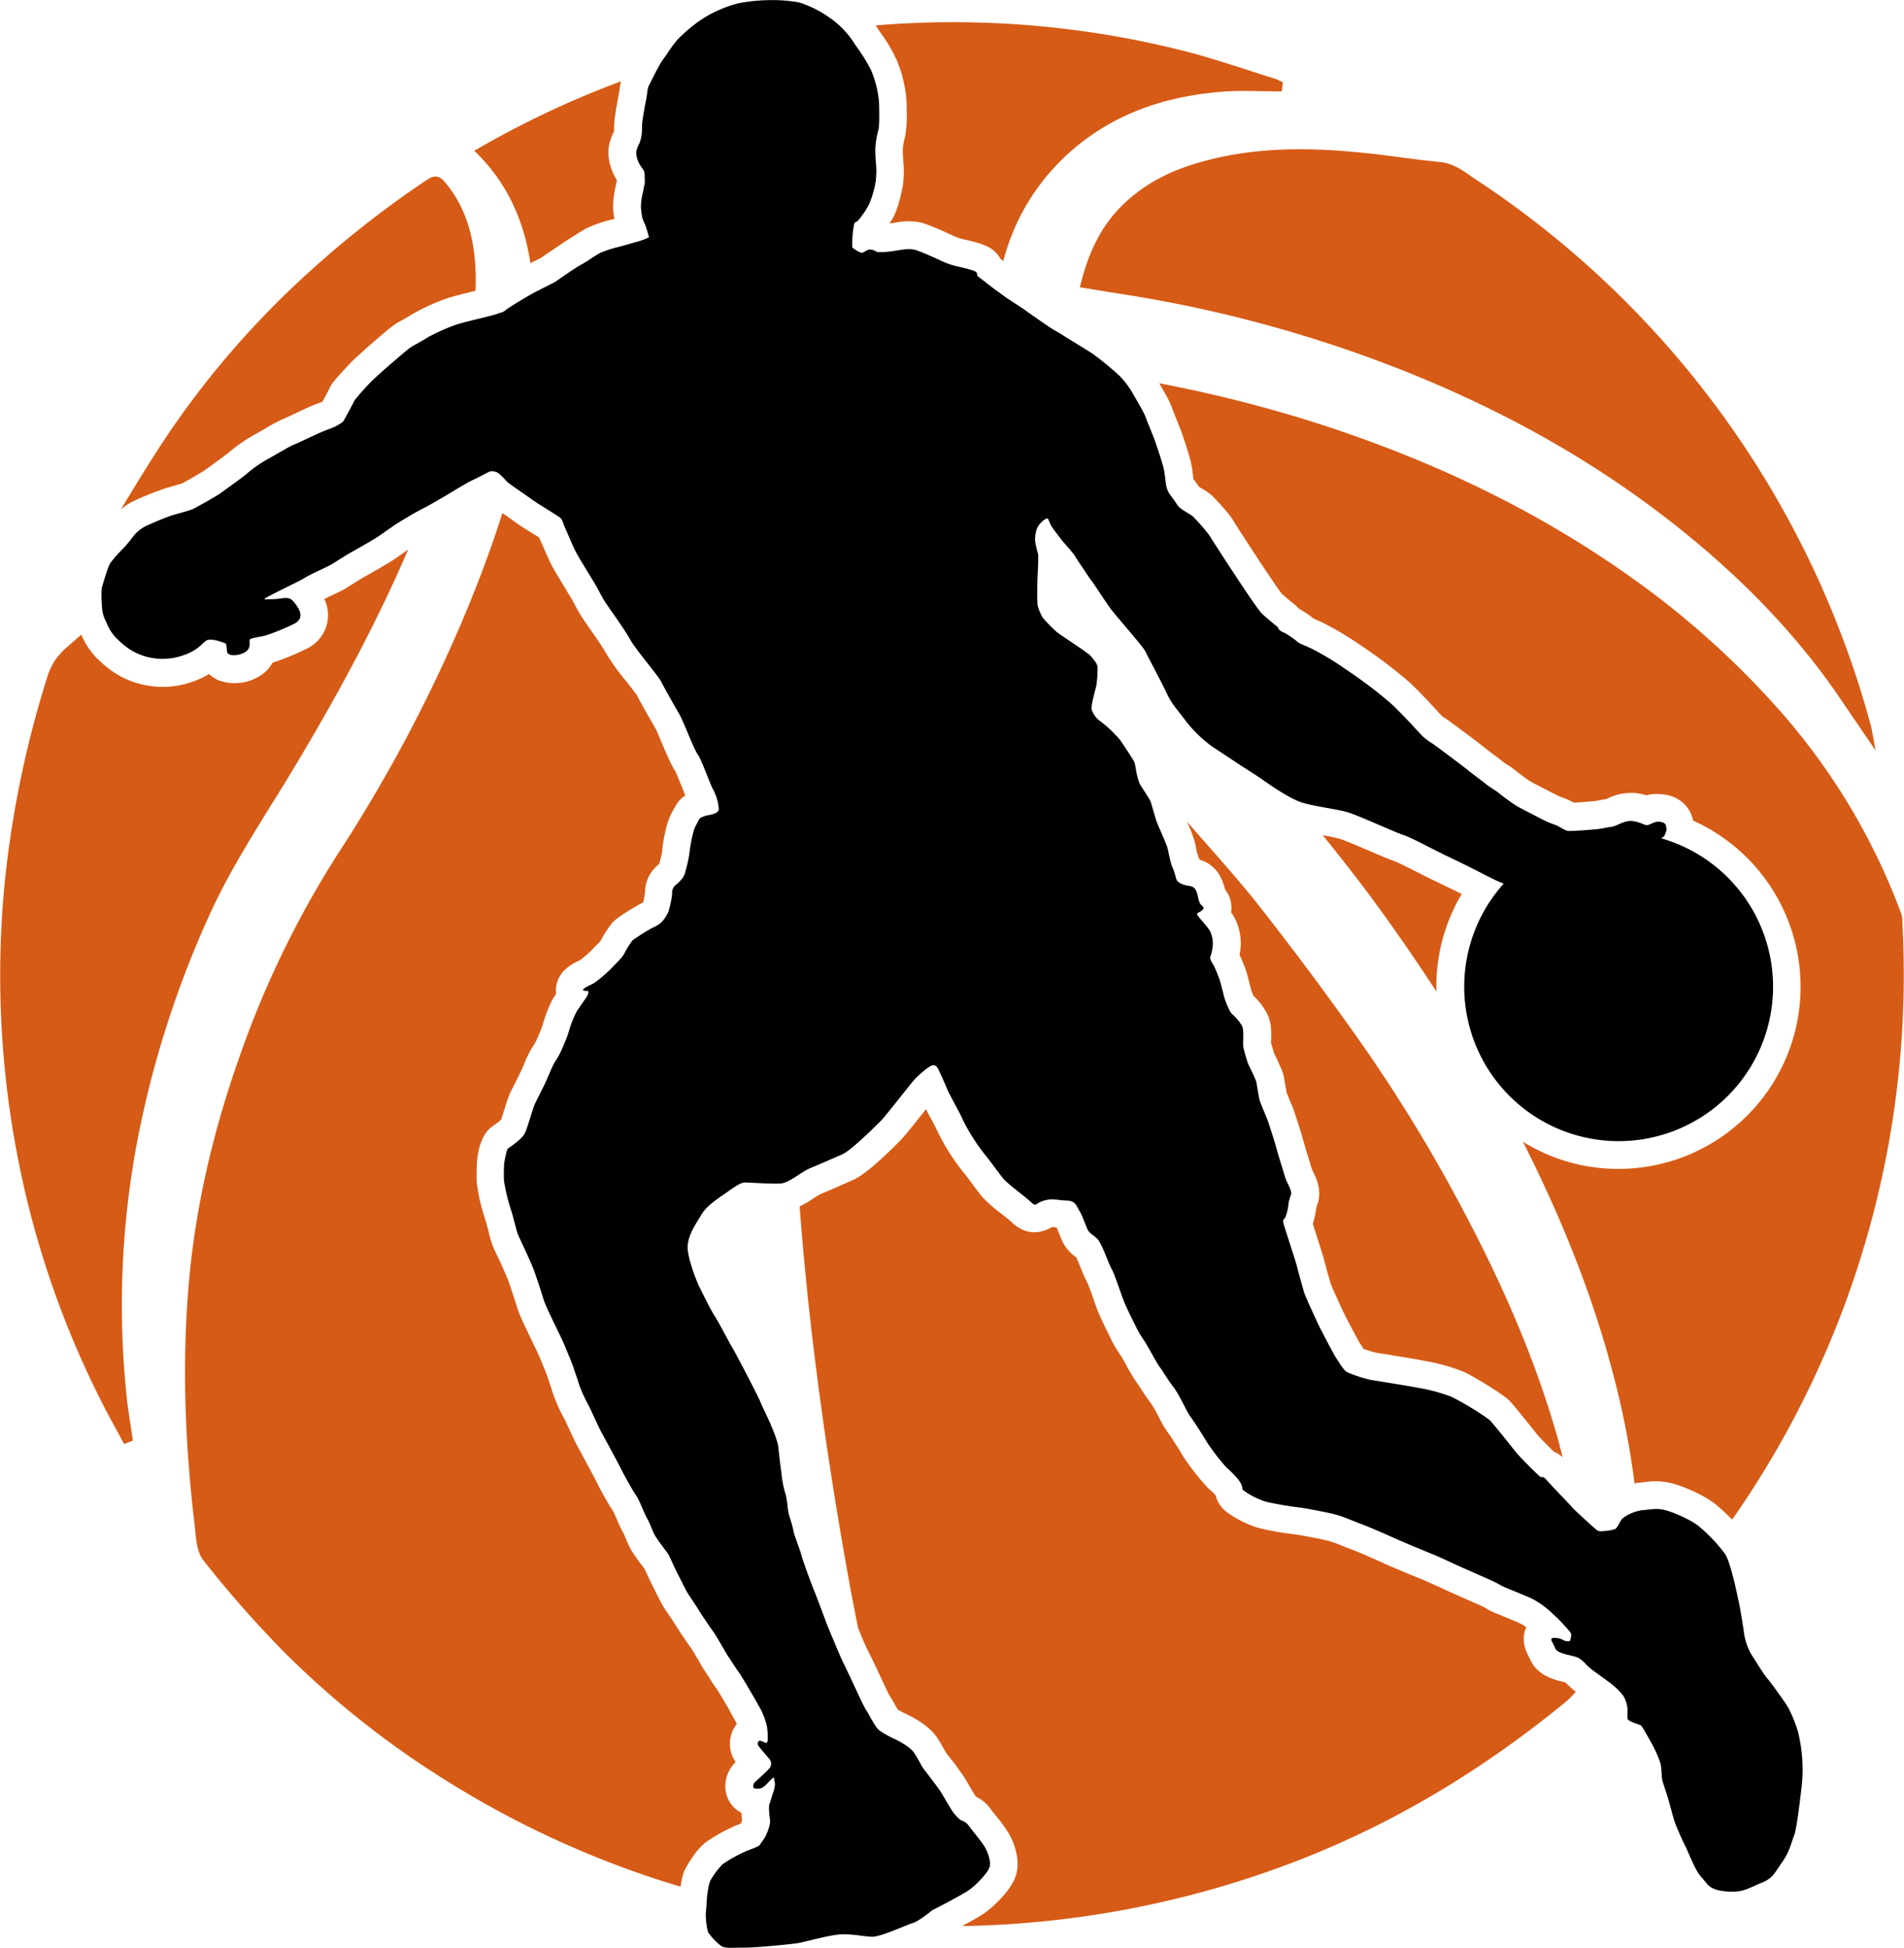 <svg id="katman_1" data-name="katman 1" xmlns="http://www.w3.org/2000/svg" viewBox="0 0 553.98 566.93"><defs><style>.cls-1{fill:#d65b16;}.cls-2{fill:#010101;}</style></defs><path class="cls-1" d="M378.63,23.33a7.47,7.47,0,0,0-1.19-.49c-2.79-.86-5.59-1.77-8.41-2.69-6.25-2-12.7-4.09-19.18-5.67a273.73,273.73,0,0,0-88.47-7.13c.33.51.62,1,.86,1.37l.27.4A47.44,47.44,0,0,1,267.27,17a37.09,37.09,0,0,1,3.1,13.23l0,1.54a36.33,36.33,0,0,1-.45,7.91l-.06.26a20.11,20.11,0,0,0-.62,3.42c0,.91,0,1.59.06,2.07s.05.67.05.92l0,.21a28.81,28.81,0,0,1-.14,7.69c-.13.65-1.23,6.49-3,9.42-.3.48-.54.91-.81,1.31a1.46,1.46,0,0,0,.38-.05l1-.13a18.21,18.21,0,0,1,8.09,0,69.21,69.21,0,0,1,7.91,3.25l1.21.54a10.73,10.73,0,0,0,2.34.86l.62.14c5.11,1.21,8.18,1.93,10.3,5,.16.25.3.46.43.7l.67.51c.06,0,.08.08.14.11A63.57,63.57,0,0,1,317,45c12-11,26.93-17,45.7-18.39,3.58-.27,7.26-.19,10.81-.11,1.67,0,3.34.05,5,.05h1l.3-2.69ZM145.81,43.12l-1.24.7,1,1c9.63,9.69,13.69,21,15.33,31.71l1.24-.61c.78-.38,1.43-.7,1.83-.92.75-.54,2.31-1.59,3.71-2.53l1.7-1.15c1.07-.76,2-1.32,2.88-1.89l1.31-.83c1.54-1,3.07-1.88,3.63-2.21a38.89,38.89,0,0,1,7.4-2.55l.73-.16a24.65,24.65,0,0,1-.38-3.5,26.63,26.63,0,0,1,.62-5.43c.11-.41.21-1,.29-1.45l.17-.81c0-.06,0-.11,0-.16a15.78,15.78,0,0,1-1-1.83,16.39,16.39,0,0,1-1.32-4.44,11.3,11.3,0,0,1,.33-4.87,14.33,14.33,0,0,1,1.13-2.85c0-.13.08-.29.08-.38,0-1,0-1.82.08-2.55.08-1.53.94-6.35,1.26-8,.14-.62.19-1.13.27-1.56a18.05,18.05,0,0,1,.4-2.23A273,273,0,0,0,145.81,43.12Zm-9.6,10.06c-1.16-1.42-2.61-2.77-5.25-1A291.66,291.66,0,0,0,96.21,79.38a260.55,260.55,0,0,0-39.62,45.27c-4.79,7-9.3,14.41-13.66,21.57-.4.67-.83,1.37-1.24,2a18.33,18.33,0,0,1,4.12-2.63l.29-.14A88.66,88.66,0,0,1,54.84,142l2.32-.67c1.07-.32,1.93-.54,2.5-.75.73-.38,5.32-3,6.27-3.64l1.37-1c1.5-1.08,5-3.58,5.89-4.36a47.58,47.58,0,0,1,7.45-5.16l2.77-1.56a49.76,49.76,0,0,1,5.57-3c.61-.24,2.09-.94,3.6-1.64,1.91-.91,3.87-1.83,4.73-2.18l1.64-.64,1.43-.54c.7-1.32,1.72-3.17,2-3.79.56-1.35,1.4-2.4,5.46-6.75l.48-.52c1.29-1.39,5.73-5.29,6.4-5.89l1-.83c4.09-3.55,5.54-4.71,6.83-5.41,2.34-1.26,3.5-2,3.82-2.2a62.58,62.58,0,0,1,10.06-4.63c1.53-.54,3.93-1.13,7.4-2l1.07-.24c.06-1,.09-1.94.09-2.93C145,69.45,142.15,60.39,136.21,53.18ZM123.94,160.85c-1.18.83-2.42,1.72-3.71,2.53-2.34,1.45-6.83,4-8.2,4.76-.76.43-2.1,1.29-3.23,2-.78.51-1.48.94-1.88,1.18-.7.41-1.59.84-3.39,1.67-.68.35-1.72.83-2.59,1.26a11,11,0,0,1,.89,6.67,10.84,10.84,0,0,1-6.18,7.88,74.22,74.22,0,0,1-9.77,4,11,11,0,0,1-4.49,4.3,13.72,13.72,0,0,1-11.11.86,9.47,9.47,0,0,1-2.9-1.88,24.23,24.23,0,0,1-5.17,2.37,25.57,25.57,0,0,1-14.06.72,24.79,24.79,0,0,1-9.63-4.41,23.88,23.88,0,0,1-2.67-2.26l-.8-.72a21.6,21.6,0,0,1-4.82-7.16c-1.39,1.21-2.79,2.45-4.22,3.71a17.67,17.67,0,0,0-5.57,8.26A299.43,299.43,0,0,0,8,256.2a277.55,277.55,0,0,0,2.8,75.5,272.11,272.11,0,0,0,25.5,76.52c1.29,2.58,2.69,5.11,4.06,7.61.62,1.16,1.26,2.31,1.88,3.5l.46.83,2.53-1-.59-4c-.35-2.26-.68-4.52-1-6.78a255.59,255.59,0,0,1,4.12-82.52,290.66,290.66,0,0,1,19.72-59.58c5.05-11.21,11.67-21.84,18-32.11,2.16-3.44,4.31-6.91,6.4-10.41,14.21-23.59,25-44.22,33.46-63.93C124.91,160.15,124.43,160.5,123.94,160.85Zm98.34,366.6a9.61,9.61,0,0,1-1.94-1.37,8.55,8.55,0,0,1-2.72-6.32,9.79,9.79,0,0,1,3-7.08,8.93,8.93,0,0,1-1.66-5.11,9.14,9.14,0,0,1,2-6,.1.1,0,0,1,0-.05l-1.08-1.91c-.43-.76-.78-1.4-1-1.89l-.48-.83c-2.29-3.93-3.1-5.19-3.37-5.6-.53-.67-1.34-1.9-2-3-.3-.48-.56-.91-.75-1.15a34.85,34.85,0,0,1-2.37-3.88c-.7-1.15-1.83-3.09-2.18-3.6-1-1.35-4-5.81-4.87-7.26-.4-.68-1.18-1.81-1.85-2.77-.49-.73-.92-1.35-1.16-1.75-.62-.94-1.32-2.34-2.45-4.57-.37-.76-.72-1.43-.91-1.81-.35-.67-.94-1.91-1.51-3.14-.29-.68-.62-1.35-.83-1.81-.14-.18-.38-.51-.67-.91a48.91,48.91,0,0,1-3.42-4.92,29.58,29.58,0,0,1-1.43-3.12c-.21-.51-.51-1.24-.67-1.51a34.88,34.88,0,0,1-1.88-3.95c-.3-.7-.78-1.83-1-2.26a86.5,86.5,0,0,1-5.05-8.93h0c-.19-.4-1.13-2.21-5.27-9.85l-.35-.64c-.38-.67-1.4-2.88-2.31-4.84l-1.27-2.69a47.81,47.81,0,0,1-3.52-7.94c-.14-.56-.46-1.42-.7-2.18s-.57-1.66-.73-2.2c-.32-.94-2.15-5.41-2.74-6.7-.27-.62-1.08-2.31-1.94-4.09-1.07-2.23-2.2-4.54-2.55-5.38l-.11-.24a33.45,33.45,0,0,1-1.83-4.84c-.27-.89-1.75-5.38-2.31-6.94-.38-1-2.23-5.14-2.77-6.27,0,0-1.37-2.79-1.91-4.22a30.45,30.45,0,0,1-1-3.66c-.35-1.26-.7-2.69-.94-3.36a58.68,58.68,0,0,1-2.48-10.6c-.13-2,0-4.92,0-5.48,0-.73.37-7.37,3.71-10.44a14,14,0,0,1,1.42-1.1,23.12,23.12,0,0,0,1.91-1.48c.33-.92.84-2.5,1.11-3.44a40.89,40.89,0,0,1,1.53-4.36c.27-.59.89-1.78,1.51-3s1.15-2.31,1.5-3c.24-.51.57-1.29.92-2.07a34.3,34.3,0,0,1,2.39-5l.16-.27a13.61,13.61,0,0,0,1.18-2c.68-1.51,1.51-3.55,1.7-4.09,1.69-5.81,3-7.82,3.42-8.5l.59-.88a8.38,8.38,0,0,1,2.47-6.94,13.53,13.53,0,0,1,4.17-2.72,3,3,0,0,1,.35-.19,41.08,41.08,0,0,0,3.31-2.82q.72-.81,1.53-1.62c.38-.37.92-.91,1.13-1.18a32.41,32.41,0,0,1,3.42-5.27c1.77-2,8.12-5.46,8.17-5.52l.54-.24a1.18,1.18,0,0,0,.19-.11,1.51,1.51,0,0,0,.13-.26,25.44,25.44,0,0,0,.49-2.86,10.38,10.38,0,0,1,3.41-7.5c.27-.27.52-.48.73-.67l0-.11a32.13,32.13,0,0,0,.83-3.39c0-1.45,1.1-7.91,2.29-10.25a28.46,28.46,0,0,1,2.39-4.25,8.68,8.68,0,0,1,2.07-1.88c-.32-.75-.67-1.67-1.1-2.74-.57-1.37-1.45-3.61-1.86-4.41-1-1.46-1.91-3.5-3.82-8-.61-1.45-1.56-3.69-1.85-4.28-.75-1.26-4.17-7.15-5.41-9.63-.45-.7-2-2.71-3.09-4.06a68.74,68.74,0,0,1-6-8.36c-.83-1.56-3.38-5.22-4.92-7.4-1-1.51-1.91-2.77-2.26-3.34-.59-1-1.18-2-1.77-3.12-.32-.61-.67-1.26-1-1.85s-1-1.59-1.7-2.83c-2-3.28-3.5-5.72-4.17-7.07s-1.48-3.15-2.18-4.79c-.32-.72-.64-1.48-1-2.2-.17-.38-.3-.7-.43-1l-1-.62c-2.64-1.64-4.76-2.95-6.08-3.92-.78-.59-1.91-1.37-3-2.15-.22-.14-.41-.3-.59-.41-3,9.58-6.73,19.61-11.22,30.31a437.64,437.64,0,0,1-35.26,66.74,280.62,280.62,0,0,0-29.45,59.6C68.16,330,63.15,352.7,61.35,375.24c-1.69,21.2-1.1,43.44,1.8,68.05.06.59.14,1.24.19,1.86.3,3.12.62,6.61,2.48,8.93A321.78,321.78,0,0,0,88.57,480a263.28,263.28,0,0,0,46,36.93,279.42,279.42,0,0,0,60.49,29q4.71,1.61,9.52,3l.16-.92a15.38,15.38,0,0,1,1-3.82c.29-.64,3.15-5.83,6.13-8.12a50.42,50.42,0,0,1,9-5l1.26-.48a6.11,6.11,0,0,0,.35-.89C222.41,529,222.33,528.2,222.28,527.45Zm242.07-35.8a22.61,22.61,0,0,1-2.07-1.91,2.08,2.08,0,0,0-.22-.21c-.16-.06-.32-.08-.51-.14-2.74-.64-7.85-1.88-9.9-6.83a4.12,4.12,0,0,0-.35-.7c-1.93-3.58-1.56-6.43-.67-8.39a9.07,9.07,0,0,0-1.61-1.05c-1.62-.75-4.23-1.8-6.06-2.56l-1.26-.51A20.12,20.12,0,0,1,439,468a15.43,15.43,0,0,0-1.93-1c-2.8-1.21-7.59-3.33-9.71-4.3l-2-.92c-1.75-.8-3.72-1.72-4.87-2.18-1.78-.7-7.51-3.09-10-4.16l-2.21-1c-2.47-1.11-6.18-2.77-8.15-3.5-1.13-.4-2.2-.83-3.2-1.24a30.71,30.71,0,0,0-3.68-1.34c-2.05-.54-7.42-1.56-9.25-1.83l-1.35-.19a82.15,82.15,0,0,1-9.82-1.75c-3.38-.94-8.63-3.63-10.57-5.78a8.87,8.87,0,0,1-2-3.71,8.61,8.61,0,0,0-1.13-1.18c-.35-.3-.73-.62-1.37-1.27a68.91,68.91,0,0,1-7.05-9.09c-1.42-2.39-3.44-5.57-4.14-6.46a31.62,31.62,0,0,1-2.82-4.78,36.27,36.27,0,0,0-2.24-3.93c-1.26-1.67-2.23-3.15-3-4.36-.35-.54-.65-1-.92-1.37a44.38,44.38,0,0,1-3.17-5.19c-.65-1.18-1.29-2.34-1.72-3l-.67-1A31.23,31.23,0,0,1,330,390l-.61-1.29c-1-2.05-2.56-5.14-3.39-7.21-.35-.92-.84-2.23-1.32-3.66s-1.45-4.06-1.8-4.79a35.92,35.92,0,0,1-1.72-3.82c-.38-.94-1.05-2.58-1.48-3.44a.92.92,0,0,0-.19-.13,12.13,12.13,0,0,1-3.85-4.55c-.24-.48-.56-1.34-.94-2.28-.19-.43-.46-1.16-.7-1.7-.13,0-.24,0-.38-.05-.35,0-.86-.08-1-.08-4.06,2.47-8.31,1.91-11.75-1.46-.41-.4-1.91-1.58-2.88-2.36a41.81,41.81,0,0,1-5.52-4.82c-.78-.91-1.83-2.28-3-3.9-1-1.34-2-2.71-2.74-3.57a62.94,62.94,0,0,1-7.43-11.79c-.32-.75-1.39-2.79-2.2-4.27-.43-.81-.81-1.51-1.13-2.13-.24.33-.48.65-.75,1-4.09,5.11-5.6,7-6.41,7.8-.94,1-9.33,9.66-13.82,11.7-1.75.78-6.19,2.77-9.58,4.17a22.07,22.07,0,0,0-2.23,1.35,38.88,38.88,0,0,1-3.95,2.31c2.12,28.24,5.75,57.77,11.13,90.29,1.78,10.54,3.63,21.41,5.89,32.38,1.4,3.45,2.29,5.46,2.56,6s1.13,2.18,3.93,8.12l.43.92c1.69,3.68,2.2,4.57,2.26,4.68.24.32.7,1.13,1.21,2,.29.51.78,1.4,1.15,2a24.83,24.83,0,0,0,2.21,1.18c3,1.38,7,3.72,9.17,6.89,1,1.51,1.91,3.15,2.45,4.12l.13.24c.19.27.46.62.81,1.07a83.13,83.13,0,0,1,4.92,6.75c.62,1.11,2.5,4.28,2.88,4.87a1.12,1.12,0,0,0,.19.22,11.12,11.12,0,0,1,4.54,4c.11.13.54.7,1.05,1.32a43.84,43.84,0,0,1,4.06,5.56c.84,1.51,3.47,6.84,2,11.87-1.35,4.65-7.1,9.73-9.52,11.35-1.4.94-3.9,2.31-6.19,3.55a283.17,283.17,0,0,0,101.8-20.69c26-10.62,49.95-25.06,73.38-44.16a21.67,21.67,0,0,0,3.36-3.34C464.8,492,464.53,491.81,464.35,491.65Zm-4-71.17c-5.7-20.79-14.41-42.28-26.65-65.65a456.21,456.21,0,0,0-31.47-51.91c-9.39-13.32-19.23-26.52-29.27-39.3-4.51-5.75-9.44-11.35-14.17-16.76-2.26-2.55-4.57-5.19-6.86-7.82a51.65,51.65,0,0,1,2.05,5.13c.21.73.43,1.62.61,2.59a17.87,17.87,0,0,0,.62,2.42c.14.32.27.64.38.94a9.77,9.77,0,0,1,6.21,5.27,15.78,15.78,0,0,1,1.19,3.36,8.46,8.46,0,0,1,1.77,6.67,13.24,13.24,0,0,1,1.18,1.94,16.05,16.05,0,0,1,1.4,9.82,6.36,6.36,0,0,0-.1.64,44.52,44.52,0,0,1,2.09,5.27c.43,1.56,1,3.8,1.29,5,.09.25.41,1,.68,1.7a14.62,14.62,0,0,1,2.58,2.93l.19.27a11.89,11.89,0,0,1,2.34,6.64,30.14,30.14,0,0,1,0,3.15c0,.24,0,.46,0,.67.24.92.67,2.31.88,3,.09.19.19.43.33.7,1.77,3.71,2.47,5.27,2.66,7.07.05.41.19,1.11.32,1.78s.22,1.29.3,1.8c.24.67.83,2.07,1.16,2.88a29.07,29.07,0,0,1,1.31,3.41c.08.3.35,1.05.65,2,.62,1.88,1.37,4.27,1.61,5.22.3,1.13,1.29,4.49,1.59,5.38.13.37.27.88.46,1.47a22.38,22.38,0,0,0,.67,2.18l.16.33c.94,1.91,2.53,5.11,1.64,8.79a12.39,12.39,0,0,1-.59,1.83,26.73,26.73,0,0,1-1,4.79c.34,1.13.8,2.53,1.23,3.9,1.62,5.05,1.91,6,2.07,6.7s1.51,5.62,2,7.12c.27.76,2.18,4.9,2.79,6.27l.65,1.37c.51,1.16,4.14,8.07,4.84,9.2.08.13.27.43.51.78s.43.7.67,1.08c1.11.37,2.91.91,3.53,1.05.4.08,1.77.29,3.49.56,3.55.59,8.45,1.37,10.68,1.83a55.33,55.33,0,0,1,11.38,3.17c2.85,1.29,11.16,6.35,13,8.1.73.67,1.73,1.77,8.07,9.71l.51.64c.57.68,3.1,3.23,4.66,4.79a9.34,9.34,0,0,1,2.61,1.64C460.93,422.8,460.63,421.64,460.31,420.48Zm0,0c-5.7-20.79-14.41-42.28-26.65-65.65a456.21,456.21,0,0,0-31.47-51.91c-9.39-13.32-19.23-26.52-29.27-39.3-4.51-5.75-9.44-11.35-14.17-16.76-2.26-2.55-4.57-5.19-6.86-7.82a51.65,51.65,0,0,1,2.05,5.13c.21.73.43,1.62.61,2.59a17.87,17.87,0,0,0,.62,2.42c.14.32.27.64.38.94a9.77,9.77,0,0,1,6.21,5.27,15.78,15.78,0,0,1,1.19,3.36,8.46,8.46,0,0,1,1.77,6.67,13.24,13.24,0,0,1,1.18,1.94,16.05,16.05,0,0,1,1.4,9.82,6.36,6.36,0,0,0-.1.64,44.52,44.52,0,0,1,2.09,5.27c.43,1.56,1,3.8,1.29,5,.09.25.41,1,.68,1.7a14.62,14.62,0,0,1,2.58,2.93l.19.27a11.89,11.89,0,0,1,2.34,6.64,30.14,30.14,0,0,1,0,3.15c0,.24,0,.46,0,.67.24.92.67,2.31.88,3,.09.19.19.43.33.7,1.77,3.71,2.47,5.27,2.66,7.07.05.41.19,1.11.32,1.78s.22,1.29.3,1.8c.24.67.83,2.07,1.16,2.88a29.07,29.07,0,0,1,1.31,3.41c.08.3.35,1.05.65,2,.62,1.88,1.37,4.27,1.61,5.22.3,1.13,1.29,4.49,1.59,5.38.13.37.27.88.46,1.47a22.38,22.38,0,0,0,.67,2.18l.16.33c.94,1.91,2.53,5.11,1.64,8.79a12.39,12.39,0,0,1-.59,1.83,26.73,26.73,0,0,1-1,4.79c.34,1.13.8,2.53,1.23,3.9,1.62,5.05,1.91,6,2.07,6.7s1.51,5.62,2,7.12c.27.76,2.18,4.9,2.79,6.27l.65,1.37c.51,1.16,4.14,8.07,4.84,9.2.08.13.27.43.51.78s.43.7.67,1.08c1.11.37,2.91.91,3.53,1.05.4.08,1.77.29,3.49.56,3.55.59,8.45,1.37,10.68,1.83a55.33,55.33,0,0,1,11.38,3.17c2.85,1.29,11.16,6.35,13,8.1.73.67,1.73,1.77,8.07,9.71l.51.64c.57.68,3.1,3.23,4.66,4.79a9.34,9.34,0,0,1,2.61,1.64C460.93,422.8,460.63,421.64,460.31,420.48Zm99.74-152.61a9.24,9.24,0,0,0-.54-2.58,187.78,187.78,0,0,0-34.11-57.37,251.34,251.34,0,0,0-44-39.76c-26.39-18.8-55.84-33.35-90-44.51a391.93,391.93,0,0,0-47.58-12.16c2.4,4.09,3.28,5.81,3.71,7.16.22.64.86,2.23,1.46,3.71s1.1,2.77,1.34,3.42c0,0,2.18,6.13,2.8,9.11.27,1.35.4,2.56.54,3.61,0,.32.05.59.08.83l0,0c.46.62,1.05,1.42,1.62,2.26.29.19.7.45,1,.62a14.55,14.55,0,0,1,2.83,2c.05,0,5,5.06,6.24,7.37,1.26,2.1,11.78,18.29,14,21.11,1.64,1.46,2.9,2.51,3.2,2.72a8.69,8.69,0,0,1,1.69,1.59,33.78,33.78,0,0,1,4.47,3c.08,0,.19.08.29.13.65.27,1.37.57,2.26,1a95.27,95.27,0,0,1,11.25,6.72,144.76,144.76,0,0,1,13.42,10.12c2.42,2.12,6,5.91,9.06,9.28.54.56.94,1,1.1,1.18l.49.3c.54.35,1.13.72,1.77,1.21,1.11.8,8.1,6,10,7.55.83.68,1.93,1.51,3,2.26,1.19.92,2.26,1.75,2.75,2.15.21.14.64.44,1.1.7a28.21,28.21,0,0,1,2.56,1.86c.64.51,3.36,2.56,4.16,3,1.3.7,6.94,3.63,7.91,4.09a10.26,10.26,0,0,0,1.11.43,20.24,20.24,0,0,1,3,1.32l.38.21c2-.1,5.46-.37,6.34-.48.43-.05.87-.16,1.32-.24.62-.11,1.21-.24,1.83-.32a2.24,2.24,0,0,0,.22-.11,15.54,15.54,0,0,1,8.93-1.56,17.38,17.38,0,0,1,2.55.59A9.92,9.92,0,0,1,489,231c6.13.11,9.47,3.84,10.17,7.74a53,53,0,0,1-21.71,101.35,52.41,52.41,0,0,1-27.78-7.91c12.91,25.56,22,49.57,27.7,73.41a236.57,236.57,0,0,1,4.76,26,12.37,12.37,0,0,1,1.59-.21l1.53-.16a19.62,19.62,0,0,1,7.51.29c3.28.78,10,3.58,13.44,6.57.95.8,2.59,2.26,4.34,4.06a276.72,276.72,0,0,0,49.49-174.24ZM431.86,260.1c-2.37-1.21-6.14-3-8-3.9-.94-.41-2.56-1.24-4.39-2.18-2.12-1.08-6.1-3.09-7.18-3.47s-3.17-1.21-6.83-2.8c-2.93-1.26-7.88-3.39-9.31-3.76a46.05,46.05,0,0,0-4.73-1c6.21,7.64,12.16,15.3,17.89,23.29,5.4,7.5,10.43,14.9,15.22,22.24a14.74,14.74,0,0,1-.05-1.5A52.71,52.71,0,0,1,431.86,260.1Zm119.31-47.77a5,5,0,0,0-.19-.94A276.3,276.3,0,0,0,435.86,52.11c-.48-.33-1-.68-1.45-1-2.58-1.8-5.24-3.63-8.85-4-3.84-.38-7.77-.89-11.54-1.37-3.39-.46-6.75-.89-10.14-1.24-11.21-1.16-26-2.1-41,.94-13,2.64-21.95,6.86-29.15,13.67-6.11,5.78-10.14,13.17-12.67,23.29l-.3,1.15,5,.81c2.45.4,4.79.81,7.16,1.16a381.41,381.41,0,0,1,83.78,23c30.88,12.51,57.26,27.87,80.72,47,18.23,14.87,32.78,30.42,44.43,47.5l10.44,15.33Z" transform="translate(-6.57 0.04)"/><path class="cls-2" d="M531,513a45.3,45.3,0,0,0-1.26-9,38.72,38.72,0,0,0-2.85-7.1c-.78-1.4-4.8-7-6.06-8.48s-3.82-5.73-4.73-7.11a17.68,17.68,0,0,1-2.09-6.13c-.26-2-1.18-7.46-1.33-8.1s-2.37-12.22-4.18-14.92A46.18,46.18,0,0,0,501,444.2c-2.31-2-7.77-4.3-10.12-4.87s-3.92-.12-6.56.07a12.59,12.59,0,0,0-5.66,2.38c-.45.31-1.4,2.54-2,3s-3.76.81-4.61.73-1-.47-1.88-1.21-5.49-4.92-6.2-5.77-6.2-6.51-7.44-7.94-1.23-.52-1.85-.95-6-5.81-7-7.08-6.87-8.65-7.76-9.47A87.09,87.09,0,0,0,429,406.45a49.34,49.34,0,0,0-9.63-2.63c-3.2-.63-12.77-2.12-14.13-2.37a39.9,39.9,0,0,1-6.68-2.19c-1.11-.6-2.6-3.23-3.3-4.27s-4.85-9-5.42-10.27-3.48-7.48-3.83-8.68-1.87-6.62-2.09-7.64-3.87-12-4-12.83.25-.63.73-1.61a17,17,0,0,0,.88-4.22,18.49,18.49,0,0,1,.7-2.21c.25-1-1-3.11-1.39-4.06s-1.05-3.33-1.37-4.31-1.39-4.53-1.74-5.89-1.9-6-2.19-6.94-2.5-5.86-2.63-6.84-.63-3.49-.72-4.37-2.44-5.45-2.57-5.87-1-3.2-1.24-4.3,0-3-.09-4.79-.57-2-1.27-3.07a22.11,22.11,0,0,0-2.31-2.41,22.75,22.75,0,0,1-2-4.78c-.25-1.08-.79-3.14-1.2-4.6a34.72,34.72,0,0,0-1.87-4.53,7.59,7.59,0,0,1-.89-1.71c-.22-.76.29-1.08.54-2.95a8.45,8.45,0,0,0-.57-5.06c-.76-1.49-3.68-4.38-3.83-5s.82-.51,1.58-1.36-.19-.92-.73-1.84-.6-2.6-1.2-3.8-1.4-1.18-2.76-1.46a5.09,5.09,0,0,1-2.63-1.24c-.47-.47-.54-1.93-1.39-3.89s-1.11-4.44-1.55-5.93-2.86-6.65-3.24-7.86-1.49-5.19-1.68-5.63-1.74-2.82-2.82-4.5S337,223,336.71,222s-3.55-5.64-4.21-6.68a35,35,0,0,0-5.86-5.55,6.62,6.62,0,0,1-2.41-3.26c-.41-1.08,1.17-6,1.36-7.32a33.08,33.08,0,0,0,.32-5.16c-.1-1.11-1.46-2.51-2.06-3.27s-8.91-6.14-9.82-6.9a44.46,44.46,0,0,1-4.06-4.15,13.8,13.8,0,0,1-1.42-3.33c-.32-1.14-.16-6.65-.13-7.7s.36-6.83.17-7.62a23.94,23.94,0,0,1-.84-3.66,8.9,8.9,0,0,1,.53-3.63,5.23,5.23,0,0,1,1.25-1.8,4.23,4.23,0,0,1,1.74-1.19c.33-.06.7,1.44,1.2,2.27s2.4,3.21,2.87,3.88,3.38,3.8,3.85,4.61,4.59,7,5,7.46,4.09,6.11,5.36,7.89,9.57,11.15,10.26,12.61,5,9.5,6.34,12.42,3.1,4.68,5.07,7.35a37.92,37.92,0,0,0,8.24,8.07c2.63,1.68,7.31,4.85,8.46,5.58s4.75,3,6.49,4.25,7.19,5,10.55,6.17,10,1.95,13.39,2.88,14.21,6,16.46,6.68,10,4.87,12.43,6,8.25,4,10.15,5,4.61,2.35,5.68,2.78l1,.41a44.93,44.93,0,1,0,45.8-13.21c1.23-.59,1.06-1.08,1.43-1.9s.09-.86,0-1.73-1.32-1.17-2.38-1.19-2.36,1-3.17,1-1.6-.76-4-1.16-4.78,1.44-6.08,1.6-2.63.51-3.87.67-8.65.76-9.28.54a20.23,20.23,0,0,1-2.47-1.27c-.83-.48-2.35-.89-3.55-1.46s-7.1-3.64-8.33-4.31a56,56,0,0,1-5.48-3.93c-.8-.66-2.85-1.87-3.68-2.56s-3.77-2.85-5.51-4.25-8.46-6.4-9.79-7.38a23.36,23.36,0,0,1-3.26-2.38c-.95-1-6.75-7.41-9.73-10a138.57,138.57,0,0,0-12.61-9.47,80.81,80.81,0,0,0-10.17-6.12c-2-.95-3.2-1.26-3.8-1.83a27.08,27.08,0,0,0-3.8-2.63,4.3,4.3,0,0,1-1.52-.86c-.35-.38-.32-.76-.92-1.2s-2.35-1.9-4.09-3.46-15.05-22.27-15.46-23a59,59,0,0,0-4.72-5.38c-.76-.73-3.72-2-4.64-3.51s-2.09-2.89-2.33-3.32a7.2,7.2,0,0,1-.79-2.19c-.21-1.09-.28-2.71-.66-4.61s-2-6.58-2.47-8-2.47-6.13-2.88-7.36-3.35-6.13-3.7-6.78a24.84,24.84,0,0,0-3.78-5.06,90.81,90.81,0,0,0-7.91-6.51c-.86-.59-8.3-5.11-8.75-5.44s-2.8-1.62-3.9-2.35-6.6-4.59-7.15-5-5.27-3.45-5.77-3.83-1.95-1.42-3.28-2.4S292,81,291.34,80.58s-.31-.85-.69-1.4-3.92-1.33-6.13-1.85A21.1,21.1,0,0,1,280,75.64c-1.17-.52-5.61-2.57-7.3-3s-3.85,0-5.77.31-4.8.57-5.4.21a3.49,3.49,0,0,0-1.92-.59c-.76,0-1.31.64-2,.88s-2.17-.79-2.74-1.22-.26-.47-.33-1.47a29.53,29.53,0,0,1,.48-5.28c.26-1.11.33-.57,1.18-1.3a27.77,27.77,0,0,0,3.16-4.61,29.87,29.87,0,0,0,2-6.8,25.59,25.59,0,0,0,0-6.08c0-.5-.1-1.5-.12-3.21a24.83,24.83,0,0,1,.88-5.58c.43-1.88.24-5.4.24-7.65a30,30,0,0,0-2.38-9.94A54.59,54.59,0,0,0,255.41,13,26.09,26.09,0,0,0,248,5.14,32.31,32.31,0,0,0,239.11.67,43.51,43.51,0,0,0,230.46,0a50.31,50.31,0,0,0-9,.9,34.16,34.16,0,0,0-5.75,2,33,33,0,0,0-6.82,4,47.22,47.22,0,0,0-5.18,4.56,42.37,42.37,0,0,0-2.88,3.89c-.26.46-1.42,1.93-2.23,3.28s-2.72,5.24-3.22,6.22-.41,2.16-.86,4.31-1.08,6.11-1.11,6.77-.06,1.39-.08,2.52a10.36,10.36,0,0,1-.76,3.28,8.68,8.68,0,0,0-.75,1.79,3.7,3.7,0,0,0-.07,1.73,8.11,8.11,0,0,0,.64,2c.37.8,1.07,1.64,1.45,2.29s.25,1.24.32,2.62a5.1,5.1,0,0,1-.22,2.1c-.1.52-.33,1.9-.56,2.73a19.27,19.27,0,0,0-.33,3.33,28.34,28.34,0,0,0,.42,3.09,18.59,18.59,0,0,0,.78,1.88c.2.35.88,2.77,1.13,3.57.09.28-2.13,1.09-3.48,1.45s-3.4,1-5.44,1.52a33.59,33.59,0,0,0-5.25,1.71c-.5.29-1.86,1.07-3.21,2S175.5,77,173.94,78s-4.64,3.14-5.47,3.74-4.85,2.4-8,4.22-5.68,3.38-6.75,4.21-1,.55-2.63,1.16-9.6,2.31-12,3.17a58.35,58.35,0,0,0-8.17,3.68c-1.07.73-3.45,2-4.54,2.64s-5.56,4.58-6.44,5.32-4.82,4.25-5.68,5.18a67.75,67.75,0,0,0-4.54,5.15c-.26.62-2.64,5-3.06,5.75s-1.45,1.19-2.07,1.6-2.66,1.11-4.25,1.76-7.08,3.32-8.41,3.84-5.18,2.9-7.47,4.14a35.72,35.72,0,0,0-6,4.18c-1.52,1.31-6.65,4.92-7.82,5.78s-6.81,4-7.74,4.46-3,1-5.73,1.78-7.53,3-8.2,3.28a11.48,11.48,0,0,0-3.46,2.76,40.13,40.13,0,0,1-3.33,4,36.06,36.06,0,0,0-3.52,4c-.73,1.14-2,5.59-2.37,6.84s-.12,4.95,0,6.59A10.29,10.29,0,0,0,37.5,181a13.41,13.41,0,0,0,3,4.73,31.42,31.42,0,0,0,2.95,2.57,17.25,17.25,0,0,0,6.41,2.92,17.83,17.83,0,0,0,9.86-.52c4.33-1.4,5.52-3.45,6.87-4.33s4.78.53,5.44.74.36,1.76.67,2.71,2.78,1.19,5,0,1.26-3.21,1.53-3.73,3.23-.83,4.37-1.14a62.09,62.09,0,0,0,8.53-3.47c3.66-1.81,1-5.18-.36-6.68s-3.14-.55-5.54-.5-2.66.24-2.63-.12,10.25-5.15,11.62-6.06,6.63-3.24,7.62-3.82,4-2.55,5.33-3.3,5.69-3.2,7.81-4.53,4.08-2.86,5.85-4,5-3.1,7.65-4.46,4.48-2.52,5.94-3.33,6.59-4.07,8.79-5.08,4.72-2.51,5.23-2.52a4.2,4.2,0,0,1,2,.46,19.52,19.52,0,0,1,2.6,2.56c.71.67,5,3.54,7,5s7.6,4.8,8.41,5.42.66,1.09,1.66,3.32,2,4.76,2.95,6.61,4.8,8,5.7,9.55,1.76,3.33,2.66,4.8,5.8,8.13,7.42,11.12,8.26,10.65,9.17,12.5,4.13,7.51,5.22,9.36,4.28,10.31,5.37,11.74,3.66,8.92,4.58,10.41a13.93,13.93,0,0,1,1.52,5.45c0,1-1.3,1.42-2.72,1.74a7.34,7.34,0,0,0-2.76.92c-.22.28-1.2,2.15-1.58,2.91a39.86,39.86,0,0,0-1.46,7.1,30.17,30.17,0,0,1-1.08,5,5.82,5.82,0,0,1-1,2.5,11.36,11.36,0,0,1-2.09,2.06,2.87,2.87,0,0,0-.88,2.44,27.5,27.5,0,0,1-1.08,5.19,11,11,0,0,1-1.93,3,9.21,9.21,0,0,1-2.76,1.71,65.4,65.4,0,0,0-5.74,3.62,26.09,26.09,0,0,0-2.34,3.73c-.73,1.49-2.53,3-3.74,4.34a42.44,42.44,0,0,1-4.88,4.22c-.69.5-2.63,1.2-3.29,1.87s.85.57,1.2.6.19.76-.09,1.33-2.06,3-3.11,4.59a33,33,0,0,0-2.47,6.4c-.32,1.08-1.43,3.71-2.09,5.17a24.41,24.41,0,0,1-1.9,3.32c-.64,1-2.06,4.63-2.79,6.15s-2.47,4.91-3,6.05-1.9,6.27-2.79,8.24-4.59,4.24-5,4.62-1.08,4-1.11,4.82-.1,3.2,0,4.66a58.1,58.1,0,0,0,2,8.3c.48,1.23,1.65,6.18,1.94,6.9s1.11,2.51,1.64,3.62,2.57,5.57,3.11,7.06,2.15,6.27,2.5,7.54a30.7,30.7,0,0,0,1.55,4c.67,1.52,3.9,8.08,4.5,9.45s2.92,7,3.08,7.66,1.23,3.46,1.55,4.75a47,47,0,0,0,2.79,6.06c.25.41,2.94,6.36,3.55,7.47s5.67,10.43,5.89,11,3.48,6.49,4.38,7.7,2.27,5.13,3.16,6.62,1.42,3.42,2.22,4.85,3.48,4.84,3.92,5.54,1.91,4.15,2.54,5.32,2.41,4.85,3,5.83S209,467,209.7,468.2s3.61,5.45,4.56,6.78,3.86,6.59,4.4,7.29,1.94,3.07,2.79,4.18,3.83,6.31,4.34,7.16,1.27,2.25,2.22,3.93a21.86,21.86,0,0,1,1.74,4.94,23.66,23.66,0,0,1,.19,3.36c0,.54-.09,1.17-.35,1.27s-.82-.32-1.64-.57-.89.47-.89,1,3,3.71,3.55,4.5a2.09,2.09,0,0,1,.12,2c-.09.54-3.8,3.83-4.27,4.27a2,2,0,0,0-.76,1.46c0,.57.47.73,1.87.63s3-2.5,3.77-3,.31.19.63,1.14-.48,3.17-.67,3.7-.47,1.56-.82,2.57-.06,3.1.13,4.75-1.21,4.56-1.46,5-1.33,2-1.65,2.37-1.9.92-3.7,1.62a42,42,0,0,0-6.94,3.83,22.58,22.58,0,0,0-3.71,5,17.15,17.15,0,0,0-.66,3c-.29,1.46-.38,4.94-.54,6s.25,5.26.76,6a18.45,18.45,0,0,0,3.45,3.64c1.33,1,2.63.67,6.62.67s12.67-.89,15.27-1.21,10.21-2.7,13.92-2.68,6.11.71,8.53.71,9.93-3.49,11.69-4,5.56-3.66,5.56-3.66,8-4.08,10.53-5.77,5.79-5.35,6.22-6.84-.4-4.07-1.33-5.73-4.32-5.61-4.89-6.51a4,4,0,0,0-2.14-1.38,12.31,12.31,0,0,1-2.4-2.54c-.45-.64-2.66-4.4-3.26-5.44s-5.25-7.06-5.49-7.42-1.33-2.54-2.49-4.27-4.61-3.5-5.85-4.07a27.53,27.53,0,0,1-4.18-2.37c-1.28-.93-3-4.66-3.78-5.78s-2.87-5.77-2.94-5.91-3.44-7.34-4-8.41-3.93-9.22-4.22-9.89-3.42-9.19-4.08-10.71-3.56-9.49-3.7-10.29-2.05-5.92-2.09-6.14a46.89,46.89,0,0,0-1.36-5.08c-.66-1.81-.54-4.78-1.3-7a29.84,29.84,0,0,1-1.07-5.8c-.24-1.47-.74-5.75-.91-7.51s-1.68-5.18-2.06-6.2-2.62-5.56-3.09-6.77-3.16-6.39-3.54-7.13-4.28-8.22-4.8-9-4.11-7.68-5.11-9.15-4.3-8.15-4.68-9-3.23-7.7-3.09-11.17,2.8-7.12,4-9.17,3.47-3.8,6.18-5.65,5-3.71,6.46-3.71,7.84.48,10.41.29,5.94-3.38,8.74-4.52,6.66-2.85,9.27-4,10.17-8.7,11.36-9.93,8.69-10.84,9.6-11.83,3.94-3.71,4.94-4a1.3,1.3,0,0,1,1.66.52c.29.33,2.14,4.47,2.85,6.22s3.81,7.09,4.71,9.27a58.39,58.39,0,0,0,6.13,9.65c1.57,1.85,4.47,6,5.7,7.41s6.42,5.2,7.94,6.69,1.2.22,3.77-.51,3.86-.06,6.62,0,2.95,2.06,3.64,3,1.84,4.28,2.38,5.42,1.43,1.39,2.79,2.69,3.29,7.19,4.21,8.81,2.63,7,3.55,9.34,3.17,6.69,3.79,8a29.79,29.79,0,0,0,2.23,3.66c1.14,1.76,3.56,6.42,4.51,7.65s2.1,3.38,3.9,5.7,3.85,7.18,5,8.7,3.71,5.61,4.7,7.27a62.89,62.89,0,0,0,5.78,7.49,28.17,28.17,0,0,1,3,3c1.9,2.17,1.38,3.07,1.78,3.52a22.48,22.48,0,0,0,6.73,3.4,98.1,98.1,0,0,0,10.17,1.73c2.09.31,7.74,1.38,10.07,2s4.78,1.78,7.68,2.85,8.41,3.58,10.81,4.63,8,3.37,9.72,4.06,5.13,2.31,7.22,3.26,6.8,3,9.55,4.23,2.76,1.52,4.54,2.26,5.51,2.23,7.63,3.2a26.74,26.74,0,0,1,6.06,4.45,50.35,50.35,0,0,1,5.08,5.37c.5.81,0,1.73-.05,2.21s-1.3.45-2.18-.07-2.78-.79-3.23-.41.38,1.21,1,2.83,4.45,1.95,6.23,2.61,2.61,2.14,4,3.26,6,4.32,6.82,5.08a21.29,21.29,0,0,1,2.76,2.88,8.75,8.75,0,0,1,1.26,4,21.64,21.64,0,0,0,0,2.69c.12.83,3.52,1.66,3.93,2s3.32,5.61,3.39,5.77a33.53,33.53,0,0,1,2.24,5.21c.38,1.66.31,3.84.52,4.77s.93,3,1.47,4.68,1.36,5,2,7.08,2.68,6.47,3.16,7.37,2,4.68,3.16,6.84,1.76,2.45,3.18,4.26,4.23,2.35,7.6,2.35,5-1.24,8.32-2.57,3.71-2.75,6-6,2.66-5.78,3.45-7.68,1.71-10.14,2.11-13.3A45.44,45.44,0,0,0,531,513Z" transform="translate(-6.57 0.04)"/></svg>